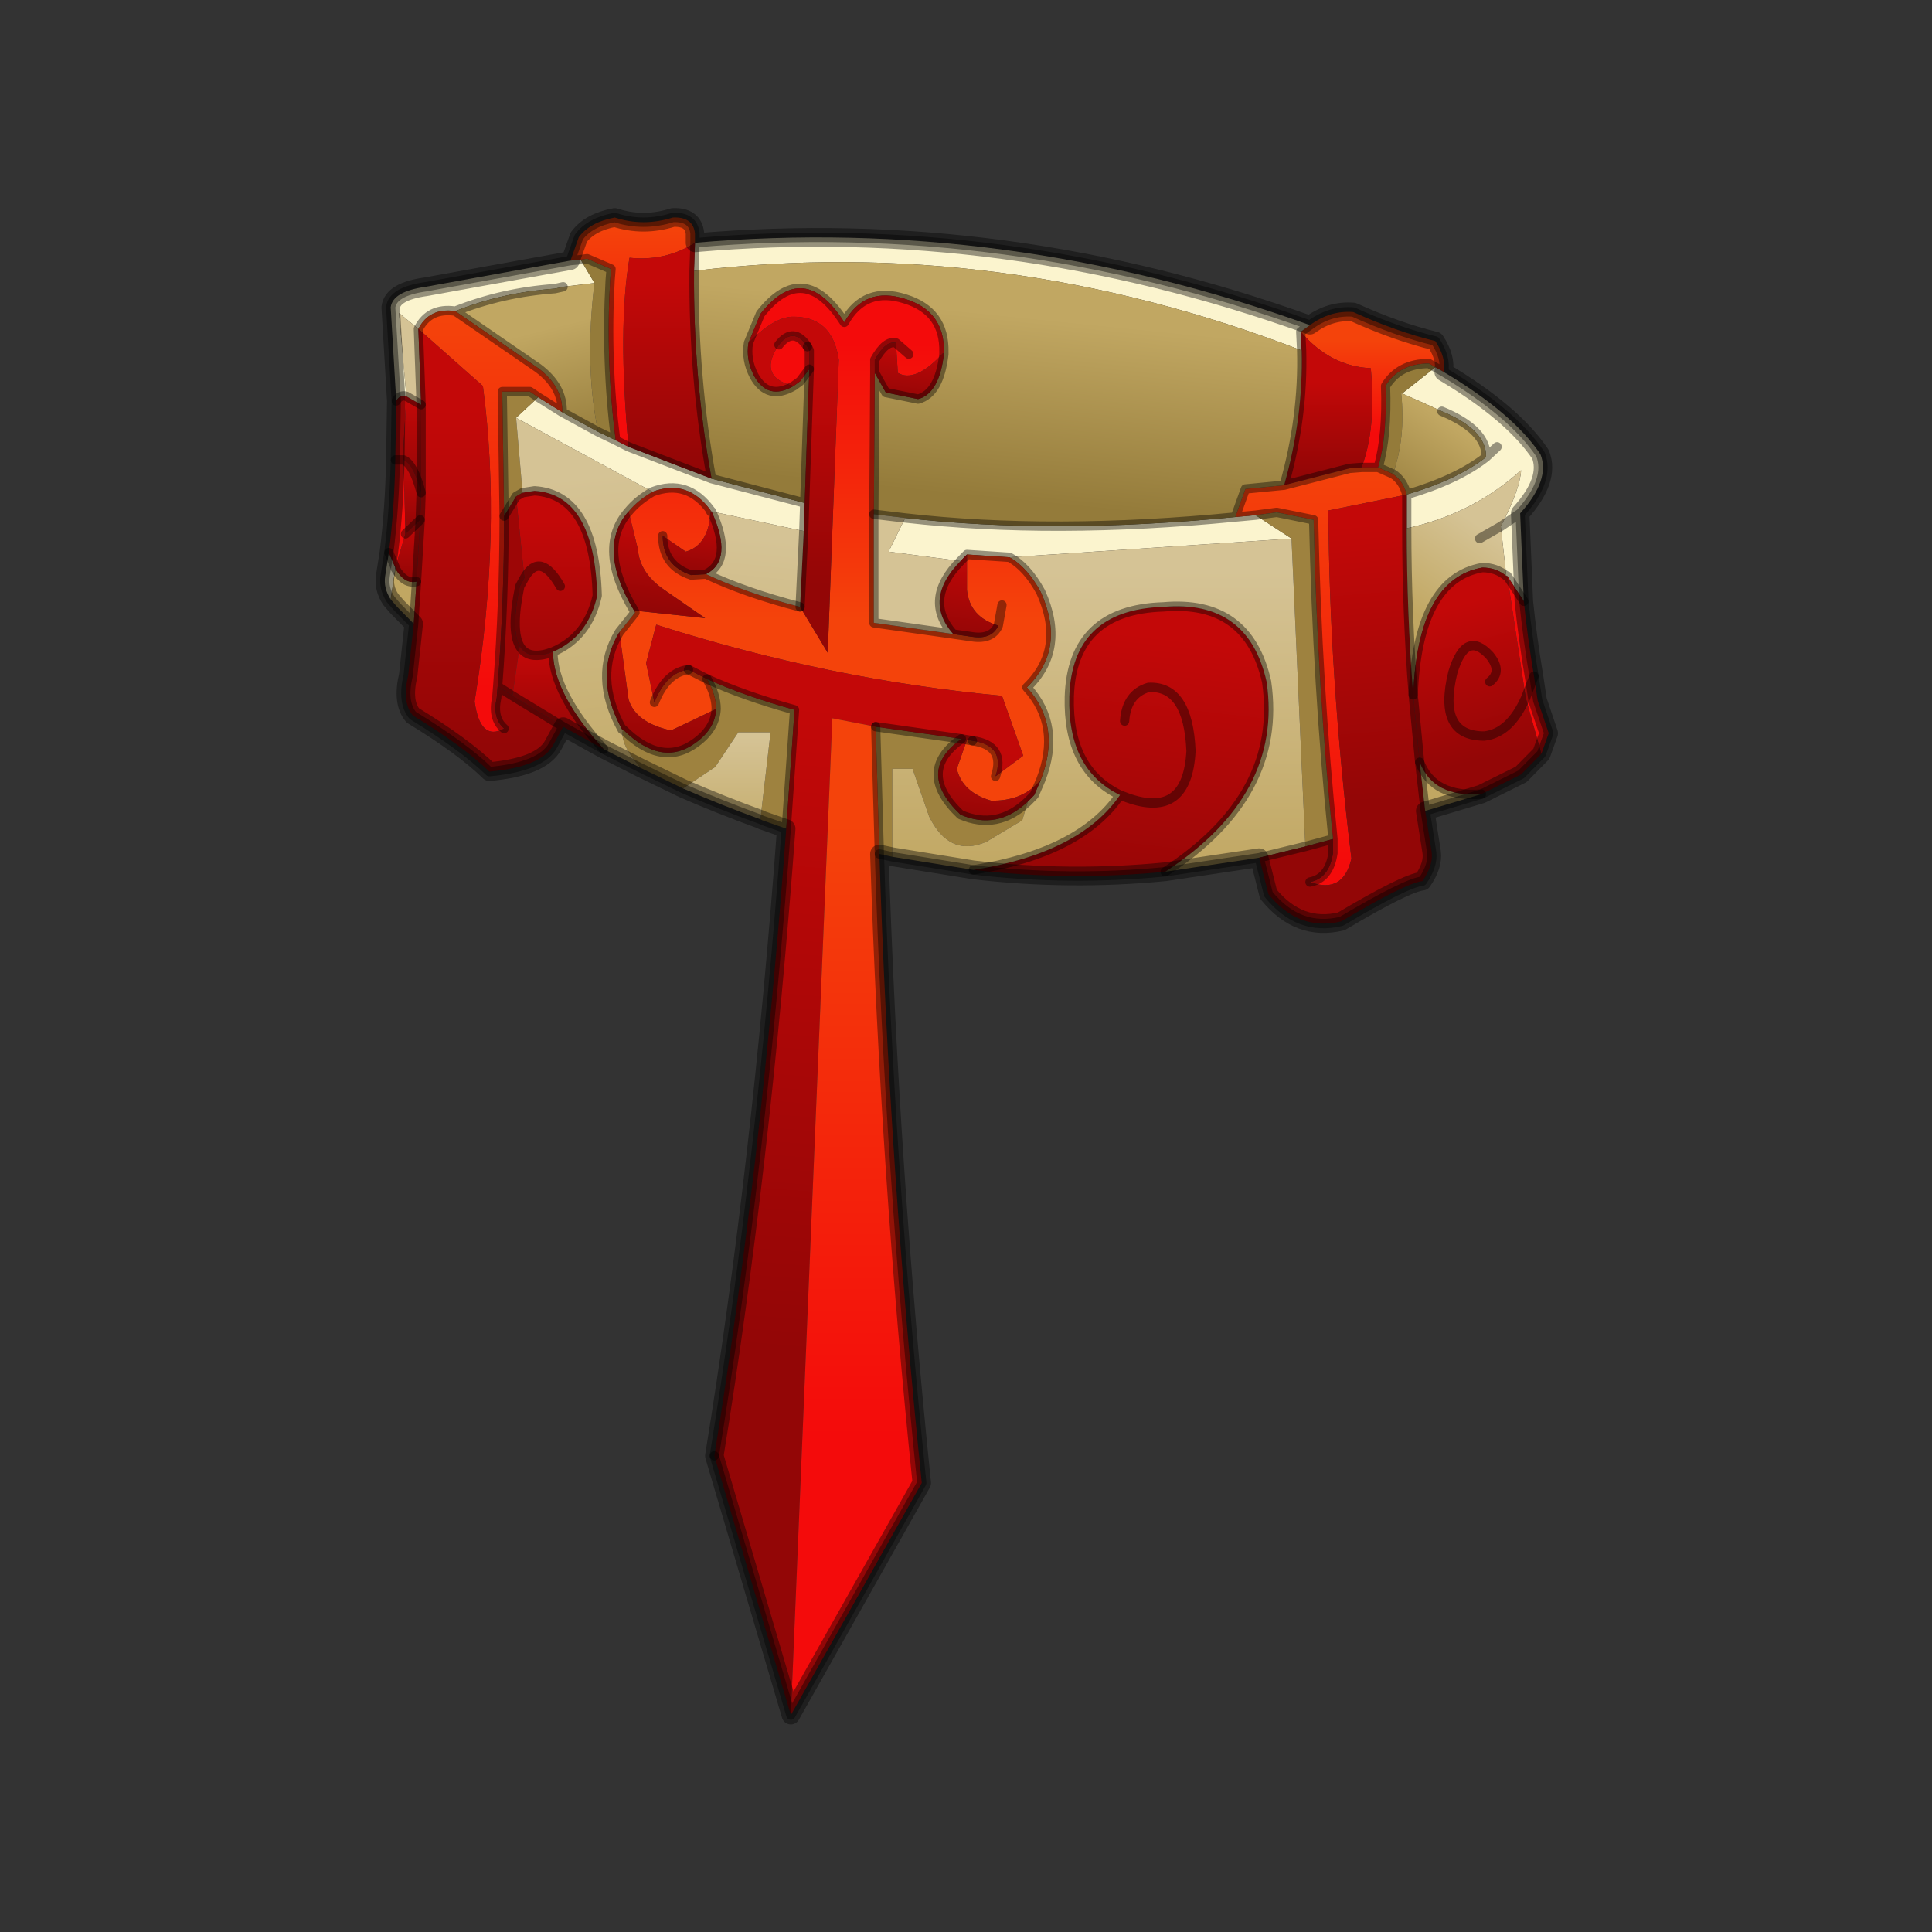 <?xml version="1.0" encoding="UTF-8" standalone="no"?>
<svg xmlns:xlink="http://www.w3.org/1999/xlink" height="440.0px" width="440.0px" xmlns="http://www.w3.org/2000/svg">
  <rect width="100%" height="100%" fill="#333333" stroke="none"/>
  <g transform="matrix(10.0, 0.0, 0.0, 10.0, 0.0, 0.0)">
    <use height="44.0" transform="matrix(0.909, 0.0, 0.0, 0.909, 2.0, 2.0)" width="44.0" xlink:href="#sprite0"/>
  </g>
  <defs>
    <g id="sprite0" transform="matrix(1.0, 0.0, 0.0, 1.0, 0.0, 0.0)">
      <use height="44.0" transform="matrix(1.0, 0.0, 0.0, 1.0, 0.0, 0.0)" width="44.0" xlink:href="#shape0"/>
      <use height="81.0" transform="matrix(0.462, 0.0, 0.0, 0.469, 7.219, 3.015)" width="64.1" xlink:href="#sprite1"/>
    </g>
    <g id="shape0" transform="matrix(1.0, 0.0, 0.0, 1.0, 0.0, 0.0)">
      <path d="M44.0 44.0 L0.0 44.0 0.0 0.0 44.0 0.0 44.0 44.0" fill="#43adca" fill-opacity="0.0" fill-rule="evenodd" stroke="none"/>
    </g>
    <g id="sprite1" transform="matrix(1.0, 0.0, 0.0, 1.0, 0.5, 0.5)">
      <use height="81.0" transform="matrix(1.0, 0.0, 0.0, 1.0, -0.5, -0.5)" width="64.1" xlink:href="#shape1"/>
    </g>
    <g id="shape1" transform="matrix(1.0, 0.0, 0.0, 1.0, 32.05, 40.5)">
      <path d="M25.85 -31.75 L25.4 -32.0 25.05 -32.2 Q23.45 -32.2 22.7 -31.0 22.8 -28.35 22.3 -26.65 L21.4 -26.65 Q22.2 -28.7 21.9 -31.95 19.7 -32.05 18.1 -33.9 L18.6 -34.25 Q19.7 -35.05 20.95 -34.95 23.3 -33.9 25.4 -33.4 26.0 -32.5 25.85 -31.75" fill="url(#gradient0)" fill-rule="evenodd" stroke="none"/>
      <path d="M25.4 -32.0 L25.85 -31.75 Q29.6 -29.55 31.1 -27.35 31.65 -26.0 30.0 -24.2 L30.2 -19.5 29.3 -20.85 29.25 -20.85 28.95 -23.5 Q30.0 -25.5 30.05 -26.5 27.4 -24.15 23.85 -23.4 L23.85 -25.2 Q26.6 -26.0 28.15 -27.2 28.2 -28.65 25.75 -29.65 24.65 -30.15 23.6 -30.6 L25.4 -32.0 M18.6 -34.25 L18.1 -33.9 18.15 -32.9 Q1.8 -39.1 -14.8 -37.15 L-14.75 -38.65 Q2.1 -40.1 18.6 -34.25 M28.75 -27.75 L28.15 -27.2 28.75 -27.75 M-31.25 -19.6 Q-31.65 -20.2 -31.55 -20.85 L-31.35 -22.1 -31.0 -21.3 -31.0 -21.25 -31.25 -19.6 M-30.95 -30.2 L-31.25 -35.2 Q-31.15 -36.05 -29.35 -36.3 L-21.5 -37.7 -20.95 -37.75 -20.2 -36.5 -21.9 -36.3 -22.35 -36.2 Q-25.2 -36.0 -27.75 -35.0 -29.15 -35.2 -29.75 -34.05 L-30.8 -34.9 -30.4 -30.45 Q-30.75 -30.55 -30.95 -30.2 M14.55 -24.0 L15.65 -24.1 17.6 -22.85 2.3 -21.85 0.0 -22.0 -0.35 -21.65 -4.25 -22.15 -3.35 -23.95 Q4.7 -23.05 14.55 -24.0 M30.0 -24.2 L28.95 -23.5 30.0 -24.2 M-18.35 -27.75 L-13.85 -26.05 -8.8 -24.75 -8.85 -23.25 -13.85 -24.3 -13.9 -24.3 -13.9 -24.35 Q-15.15 -26.05 -17.05 -25.35 L-24.45 -29.3 -23.25 -30.4 -21.95 -29.6 -20.0 -28.55 -19.05 -28.1 -18.35 -27.75" fill="#fbf4ce" fill-rule="evenodd" stroke="none"/>
      <path d="M22.3 -26.65 Q22.8 -28.35 22.7 -31.0 23.45 -32.2 25.05 -32.2 L25.4 -32.0 23.6 -30.6 23.55 -30.6 Q23.8 -28.25 23.1 -26.3 L22.3 -26.65 M-20.95 -37.75 L-20.6 -37.8 -19.3 -37.25 -19.35 -36.65 Q-19.6 -32.35 -19.05 -28.1 L-20.0 -28.55 Q-20.75 -32.1 -20.2 -36.5 L-20.95 -37.75" fill="#947b3a" fill-rule="evenodd" stroke="none"/>
      <path d="M18.1 -33.9 Q19.7 -32.05 21.9 -31.95 22.2 -28.7 21.4 -26.65 L20.75 -26.6 17.2 -25.7 Q18.25 -29.35 18.15 -32.9 L18.1 -33.9" fill="url(#gradient1)" fill-rule="evenodd" stroke="none"/>
      <path d="M21.4 -26.65 L22.3 -26.65 23.1 -26.3 Q23.65 -25.95 23.85 -25.2 L19.6 -24.35 Q19.65 -15.45 20.85 -5.75 20.4 -3.85 18.6 -4.5 19.65 -4.7 19.85 -6.05 L19.85 -6.5 19.85 -6.8 Q19.0 -14.95 18.8 -23.85 L16.8 -24.25 15.65 -24.1 14.55 -24.0 15.1 -25.5 17.2 -25.7 20.75 -26.6 21.4 -26.65" fill="url(#gradient2)" fill-rule="evenodd" stroke="none"/>
      <path d="M23.6 -30.6 Q24.65 -30.15 25.75 -29.65 28.2 -28.65 28.15 -27.2 26.6 -26.0 23.85 -25.2 23.65 -25.95 23.1 -26.3 23.8 -28.25 23.55 -30.6 L23.6 -30.6" fill="url(#gradient3)" fill-rule="evenodd" stroke="none"/>
      <path d="M18.15 -32.9 Q18.25 -29.35 17.2 -25.7 L15.1 -25.5 14.55 -24.0 Q4.7 -23.05 -3.35 -23.95 L-5.05 -24.15 -5.0 -31.7 -4.4 -30.65 -2.65 -30.3 Q-1.5 -30.6 -1.25 -32.7 L-1.25 -32.75 -1.25 -32.8 Q-1.2 -35.0 -3.35 -35.65 -5.55 -36.35 -6.65 -34.4 -8.85 -37.8 -11.2 -34.85 L-11.85 -33.3 Q-12.0 -32.4 -11.55 -31.55 -10.8 -30.2 -9.4 -31.0 L-9.05 -31.25 -8.55 -31.9 -8.8 -24.75 -13.85 -26.05 Q-14.85 -31.45 -14.8 -37.15 1.8 -39.1 18.15 -32.9" fill="url(#gradient4)" fill-rule="evenodd" stroke="none"/>
      <path d="M-4.05 -5.85 L-4.75 -6.0 -4.95 -12.8 -0.3 -12.15 Q-2.8 -10.4 -0.35 -8.1 1.65 -7.25 3.3 -8.8 L3.0 -7.8 1.05 -6.65 Q-0.95 -5.8 -2.05 -8.0 L-2.95 -10.55 -4.05 -10.55 -4.05 -5.85 M-9.8 -7.35 L-11.1 -7.8 -11.2 -7.85 -10.65 -12.5 -12.4 -12.5 -13.65 -10.65 -15.4 -9.5 -17.7 -10.6 Q-18.85 -11.9 -18.65 -12.65 -16.55 -10.6 -14.7 -11.95 -13.65 -12.7 -13.6 -13.75 -13.6 -14.5 -14.1 -15.35 -12.1 -14.45 -9.35 -13.7 L-9.8 -7.35 M15.65 -24.1 L16.8 -24.25 18.8 -23.85 Q19.0 -14.95 19.85 -6.8 L18.35 -6.4 17.6 -22.85 15.65 -24.1 M-25.1 -24.05 L-25.2 -30.7 -23.7 -30.7 -23.25 -30.4 -24.45 -29.3 -24.1 -25.3 -24.45 -25.1 -25.1 -24.05" fill="#9e823f" fill-rule="evenodd" stroke="none"/>
      <path d="M10.75 -5.05 Q5.55 -4.55 0.35 -5.15 6.15 -6.05 8.3 -9.15 5.45 -10.5 5.55 -14.4 5.7 -19.05 10.65 -19.2 15.25 -19.6 16.25 -15.2 17.15 -9.15 10.75 -5.05 M8.55 -13.1 Q8.65 -14.55 9.85 -14.9 12.0 -15.0 12.15 -11.5 11.95 -7.85 8.7 -9.0 L8.3 -9.15 8.7 -9.0 Q11.95 -7.85 12.15 -11.5 12.0 -15.0 9.85 -14.9 8.65 -14.55 8.55 -13.1" fill="url(#gradient5)" fill-rule="evenodd" stroke="none"/>
      <path d="M15.85 -5.8 L10.75 -5.05 Q17.15 -9.15 16.25 -15.2 15.25 -19.6 10.65 -19.2 5.7 -19.05 5.55 -14.4 5.45 -10.5 8.3 -9.15 6.15 -6.05 0.35 -5.15 L-4.05 -5.85 -4.05 -10.55 -2.95 -10.55 -2.05 -8.0 Q-0.95 -5.8 1.05 -6.65 L3.0 -7.8 3.3 -8.8 3.65 -9.15 4.0 -9.95 Q5.15 -12.85 3.25 -14.9 5.4 -16.95 4.0 -20.0 3.25 -21.35 2.3 -21.85 L17.6 -22.85 18.35 -6.4 15.85 -5.8" fill="url(#gradient6)" fill-rule="evenodd" stroke="none"/>
      <path d="M-0.75 -17.75 L0.3 -17.6 Q1.35 -17.45 1.7 -18.2 0.15 -18.65 0.0 -20.1 L0.0 -22.0 2.3 -21.85 Q3.25 -21.35 4.0 -20.0 5.4 -16.95 3.25 -14.9 5.15 -12.85 4.0 -9.95 3.0 -8.8 1.3 -8.85 -0.25 -9.3 -0.55 -10.55 L0.0 -12.1 0.3 -12.05 Q2.1 -11.8 1.55 -10.15 L3.05 -11.25 1.9 -14.45 Q-7.45 -15.3 -16.85 -18.25 L-17.4 -16.2 -16.95 -14.1 Q-16.3 -15.7 -15.1 -15.85 L-14.1 -15.35 Q-13.6 -14.5 -13.6 -13.75 -14.85 -13.15 -16.05 -12.6 -17.95 -13.0 -18.35 -14.25 L-18.85 -17.85 -18.0 -18.9 -18.0 -19.0 -14.2 -18.6 -16.4 -20.1 Q-17.75 -21.0 -17.85 -22.3 L-18.35 -24.3 Q-17.85 -24.9 -17.05 -25.35 -15.15 -26.05 -13.9 -24.35 L-13.9 -24.3 Q-14.0 -22.5 -15.25 -22.15 L-16.5 -23.0 Q-16.5 -21.4 -14.95 -20.9 L-14.15 -20.95 Q-12.0 -19.95 -9.05 -19.2 L-7.55 -16.75 -6.95 -32.4 Q-7.3 -34.75 -9.5 -34.7 -10.5 -34.65 -11.85 -33.3 L-11.2 -34.85 Q-8.85 -37.8 -6.65 -34.4 -5.55 -36.35 -3.35 -35.65 -1.2 -35.0 -1.25 -32.8 L-1.25 -32.75 -1.3 -32.75 Q-2.8 -31.15 -3.75 -31.7 L-3.85 -33.3 Q-4.4 -33.45 -5.0 -32.4 L-5.0 -31.7 -5.05 -24.15 -5.05 -18.35 -0.75 -17.75 M1.9 -19.3 L1.7 -18.2 1.9 -19.3 M-3.15 -32.7 L-3.85 -33.3 -3.15 -32.7" fill="url(#gradient7)" fill-rule="evenodd" stroke="none"/>
      <path d="M1.7 -18.2 Q1.35 -17.45 0.3 -17.6 L-0.75 -17.75 Q-2.4 -19.6 -0.35 -21.65 L0.0 -22.0 0.0 -20.1 Q0.15 -18.65 1.7 -18.2" fill="url(#gradient8)" fill-rule="evenodd" stroke="none"/>
      <path d="M-9.55 40.0 L-13.7 26.15 Q-11.15 10.7 -9.8 -7.35 L-9.35 -13.7 Q-12.1 -14.45 -14.1 -15.35 L-15.1 -15.85 Q-16.3 -15.7 -16.95 -14.1 L-17.4 -16.2 -16.85 -18.25 Q-7.45 -15.3 1.9 -14.45 L3.05 -11.25 1.55 -10.15 Q2.1 -11.8 0.3 -12.05 L0.0 -12.1 -0.3 -12.15 -4.95 -12.8 -7.3 -13.25 -9.55 40.0" fill="url(#gradient9)" fill-rule="evenodd" stroke="none"/>
      <path d="M0.0 -12.1 L-0.55 -10.55 Q-0.25 -9.3 1.3 -8.85 3.0 -8.8 4.0 -9.95 L3.65 -9.15 3.3 -8.8 Q1.65 -7.25 -0.35 -8.1 -2.8 -10.4 -0.3 -12.15 L0.0 -12.1" fill="url(#gradient10)" fill-rule="evenodd" stroke="none"/>
      <path d="M24.85 -8.3 L25.2 -6.1 Q25.3 -5.4 24.7 -4.55 23.8 -4.45 20.3 -2.4 18.0 -1.85 16.35 -3.85 L15.85 -5.8 18.35 -6.4 19.85 -6.8 19.85 -6.5 19.85 -6.05 Q19.65 -4.7 18.6 -4.5 20.4 -3.85 20.85 -5.75 19.65 -15.45 19.6 -24.35 L23.85 -25.2 23.85 -23.4 Q23.85 -18.95 24.2 -14.5 L24.55 -10.9 24.85 -8.3" fill="url(#gradient11)" fill-rule="evenodd" stroke="none"/>
      <path d="M30.2 -19.5 Q30.4 -17.55 30.75 -15.5 L30.95 -14.2 31.55 -12.45 31.15 -11.35 30.3 -14.35 29.3 -20.85 30.2 -19.5 M-31.35 -22.1 Q-31.05 -24.45 -31.0 -27.05 L-30.95 -30.2 Q-30.75 -30.55 -30.4 -30.45 L-30.6 -27.05 -30.55 -27.05 -30.45 -23.1 -31.0 -21.3 -31.35 -22.1 M30.75 -15.5 L30.3 -14.35 30.75 -15.5 M-9.4 -31.0 Q-11.3 -31.45 -10.3 -33.05 L-10.2 -33.2 Q-9.4 -34.2 -8.65 -33.1 L-8.55 -32.9 -8.55 -31.9 -9.05 -31.25 -9.4 -31.0 M-1.25 -32.75 L-1.25 -32.7 -1.3 -32.75 -1.25 -32.75 M-30.6 -27.05 L-31.0 -27.05 -30.6 -27.05 M-18.0 -19.0 L-18.0 -18.9 -18.05 -19.0 -18.0 -19.0" fill="#f40b0b" fill-rule="evenodd" stroke="none"/>
      <path d="M23.85 -23.4 Q27.4 -24.15 30.05 -26.5 30.0 -25.5 28.95 -23.5 L29.25 -20.85 Q28.7 -21.3 27.95 -21.3 24.45 -20.7 24.2 -14.5 23.85 -18.95 23.85 -23.4 M27.8 -22.85 L28.95 -23.5 27.8 -22.85" fill="url(#gradient12)" fill-rule="evenodd" stroke="none"/>
      <path d="M31.15 -11.35 L30.05 -10.25 27.9 -9.2 Q25.3 -9.0 24.55 -10.9 L24.2 -14.5 Q24.45 -20.7 27.95 -21.3 28.7 -21.3 29.25 -20.85 L29.3 -20.85 30.3 -14.35 31.15 -11.35 M28.35 -15.2 Q29.05 -15.75 28.35 -16.6 27.05 -18.0 26.35 -15.7 25.5 -12.3 28.05 -12.3 29.45 -12.45 30.3 -14.35 29.45 -12.45 28.05 -12.3 25.5 -12.3 26.35 -15.7 27.05 -18.0 28.35 -16.6 29.05 -15.75 28.35 -15.2" fill="url(#gradient13)" fill-rule="evenodd" stroke="none"/>
      <path d="M27.9 -9.2 L24.85 -8.3 24.55 -10.9 Q25.3 -9.0 27.9 -9.2 M-30.0 -18.3 L-30.9 -19.2 -31.25 -19.6 -31.0 -21.25 Q-30.5 -20.4 -29.85 -20.55 L-30.0 -18.3" fill="#c1a762" fill-rule="evenodd" stroke="none"/>
      <path d="M-21.5 -37.7 L-21.05 -38.95 Q-20.45 -39.75 -19.1 -40.0 -17.55 -39.5 -15.95 -40.0 -14.85 -40.05 -14.75 -39.15 L-14.75 -38.65 Q-16.35 -37.65 -18.3 -37.85 -18.95 -34.1 -18.35 -27.75 L-19.05 -28.1 Q-19.6 -32.35 -19.35 -36.65 L-19.3 -37.25 -20.6 -37.8 -20.95 -37.75 -21.5 -37.7" fill="url(#gradient14)" fill-rule="evenodd" stroke="none"/>
      <path d="M-14.75 -38.65 L-14.8 -37.15 Q-14.85 -31.45 -13.85 -26.05 L-18.35 -27.75 Q-18.95 -34.1 -18.3 -37.85 -16.35 -37.65 -14.75 -38.65" fill="url(#gradient15)" fill-rule="evenodd" stroke="none"/>
      <path d="M-9.4 -31.0 Q-10.8 -30.2 -11.55 -31.55 -12.0 -32.4 -11.85 -33.3 -10.5 -34.65 -9.5 -34.7 -7.3 -34.75 -6.95 -32.4 L-7.55 -16.75 -9.05 -19.2 -8.85 -23.25 -8.8 -24.75 -8.55 -31.9 -8.55 -32.9 -8.65 -33.1 Q-9.4 -34.2 -10.2 -33.2 L-10.3 -33.05 Q-11.3 -31.45 -9.4 -31.0" fill="url(#gradient16)" fill-rule="evenodd" stroke="none"/>
      <path d="M-5.0 -31.7 L-5.0 -32.4 Q-4.4 -33.45 -3.85 -33.3 L-3.75 -31.7 Q-2.8 -31.15 -1.3 -32.75 L-1.25 -32.7 Q-1.5 -30.6 -2.65 -30.3 L-4.4 -30.65 -5.0 -31.7" fill="url(#gradient17)" fill-rule="evenodd" stroke="none"/>
      <path d="M-30.4 -30.45 L-29.6 -30.0 -29.6 -25.3 Q-30.0 -26.8 -30.55 -27.05 L-30.6 -27.05 -30.4 -30.45" fill="url(#gradient18)" fill-rule="evenodd" stroke="none"/>
      <path d="M-0.35 -21.65 Q-2.4 -19.6 -0.75 -17.75 L-5.05 -18.35 -5.05 -24.15 -3.35 -23.95 -4.25 -22.15 -0.35 -21.65 M-30.4 -30.45 L-30.8 -34.9 -29.75 -34.05 -29.6 -30.0 -30.4 -30.45" fill="#d5c395" fill-rule="evenodd" stroke="none"/>
      <path d="M-20.2 -36.5 Q-20.75 -32.1 -20.0 -28.55 L-21.95 -29.6 Q-21.9 -30.95 -23.25 -31.95 L-27.75 -35.0 Q-25.2 -36.0 -22.35 -36.2 L-21.9 -36.3 -20.2 -36.5" fill="url(#gradient19)" fill-rule="evenodd" stroke="none"/>
      <path d="M-29.75 -34.05 Q-29.15 -35.2 -27.75 -35.0 L-23.25 -31.95 Q-21.9 -30.95 -21.95 -29.6 L-23.25 -30.4 -23.7 -30.7 -25.2 -30.7 -25.1 -24.05 Q-25.1 -19.45 -25.45 -14.95 L-25.5 -14.35 Q-25.75 -13.25 -25.1 -12.7 -26.4 -12.0 -26.7 -14.15 -25.2 -23.2 -26.25 -31.0 L-29.75 -34.05" fill="url(#gradient20)" fill-rule="evenodd" stroke="none"/>
      <path d="M-21.9 -12.8 L-22.45 -11.8 Q-23.1 -10.65 -25.9 -10.4 -27.3 -11.75 -30.05 -13.4 -30.65 -14.1 -30.3 -15.55 L-30.0 -18.3 -29.85 -20.55 -29.65 -23.85 -29.6 -25.3 -29.6 -30.0 -29.75 -34.05 -26.25 -31.0 Q-25.2 -23.2 -26.7 -14.15 -26.4 -12.0 -25.1 -12.7 -25.75 -13.25 -25.5 -14.35 L-25.45 -14.95 -24.65 -14.45 -21.9 -12.8" fill="url(#gradient21)" fill-rule="evenodd" stroke="none"/>
      <path d="M-24.1 -25.3 L-23.45 -25.4 Q-20.2 -25.2 -20.05 -19.8 -20.55 -17.6 -22.45 -16.8 L-22.75 -16.7 Q-23.85 -16.4 -24.25 -17.1 -24.75 -17.95 -24.25 -20.3 L-24.0 -20.75 -24.45 -25.1 -24.1 -25.3 M-22.05 -20.3 Q-23.15 -22.2 -24.0 -20.75 -23.15 -22.2 -22.05 -20.3" fill="url(#gradient22)" fill-rule="evenodd" stroke="none"/>
      <path d="M-17.7 -10.6 L-19.7 -11.6 Q-22.45 -14.6 -22.45 -16.8 -20.55 -17.6 -20.05 -19.8 -20.2 -25.2 -23.45 -25.4 L-24.1 -25.3 -24.45 -29.3 -17.05 -25.35 Q-17.85 -24.9 -18.35 -24.3 -20.1 -22.35 -18.05 -19.0 L-18.0 -18.9 -18.85 -17.85 Q-20.3 -15.5 -18.7 -12.65 L-18.65 -12.65 Q-18.85 -11.9 -17.7 -10.6" fill="url(#gradient23)" fill-rule="evenodd" stroke="none"/>
      <path d="M-30.55 -27.05 Q-30.0 -26.8 -29.6 -25.3 L-29.65 -23.85 -30.45 -23.1 -30.55 -27.05" fill="url(#gradient24)" fill-rule="evenodd" stroke="none"/>
      <path d="M-25.45 -14.95 Q-25.1 -19.45 -25.1 -24.05 L-24.45 -25.1 -24.0 -20.75 -24.25 -20.3 Q-24.75 -17.95 -24.25 -17.1 L-24.65 -14.45 -25.45 -14.95" fill="#9d0606" fill-rule="evenodd" stroke="none"/>
      <path d="M-29.65 -23.85 L-29.85 -20.55 Q-30.5 -20.4 -31.0 -21.25 L-31.0 -21.3 -30.45 -23.1 -29.65 -23.85" fill="url(#gradient25)" fill-rule="evenodd" stroke="none"/>
      <path d="M-19.7 -11.6 L-21.9 -12.8 -24.65 -14.45 -24.25 -17.1 Q-23.85 -16.4 -22.75 -16.7 L-22.45 -16.8 Q-22.45 -14.6 -19.7 -11.6" fill="url(#gradient26)" fill-rule="evenodd" stroke="none"/>
      <path d="M-8.85 -23.25 L-9.05 -19.2 Q-12.0 -19.95 -14.15 -20.95 -12.65 -21.7 -13.85 -24.3 L-8.85 -23.25" fill="url(#gradient27)" fill-rule="evenodd" stroke="none"/>
      <path d="M-4.75 -6.0 Q-4.2 10.9 -2.45 27.6 L-9.55 40.0 -7.3 -13.25 -4.95 -12.8 -4.75 -6.0" fill="url(#gradient28)" fill-rule="evenodd" stroke="none"/>
      <path d="M-13.9 -24.3 L-13.85 -24.3 -13.9 -24.3" fill="#c30808" fill-rule="evenodd" stroke="none"/>
      <path d="M-13.85 -24.3 Q-12.65 -21.7 -14.15 -20.95 L-14.95 -20.9 Q-16.5 -21.4 -16.5 -23.0 L-15.25 -22.15 Q-14.0 -22.5 -13.9 -24.3 L-13.85 -24.3" fill="url(#gradient29)" fill-rule="evenodd" stroke="none"/>
      <path d="M-18.35 -24.3 L-17.85 -22.3 Q-17.75 -21.0 -16.4 -20.1 L-14.2 -18.6 -18.0 -19.0 -18.05 -19.0 Q-20.1 -22.35 -18.35 -24.3" fill="url(#gradient30)" fill-rule="evenodd" stroke="none"/>
      <path d="M-18.85 -17.85 L-18.35 -14.25 Q-17.95 -13.0 -16.05 -12.6 -14.85 -13.15 -13.6 -13.75 -13.65 -12.7 -14.7 -11.95 -16.55 -10.6 -18.65 -12.65 L-18.7 -12.65 Q-20.3 -15.5 -18.85 -17.85" fill="url(#gradient31)" fill-rule="evenodd" stroke="none"/>
      <path d="M-11.2 -7.85 Q-13.3 -8.6 -15.4 -9.5 L-13.65 -10.65 -12.4 -12.5 -10.65 -12.5 -11.2 -7.85" fill="url(#gradient32)" fill-rule="evenodd" stroke="none"/>
      <path d="M25.4 -32.0 L25.85 -31.75 Q26.0 -32.5 25.4 -33.4 23.3 -33.9 20.95 -34.95 19.7 -35.05 18.6 -34.25 L18.1 -33.9 18.15 -32.9 Q18.25 -29.35 17.2 -25.7 L15.1 -25.5 14.55 -24.0 15.65 -24.1 16.8 -24.25 18.8 -23.85 Q19.0 -14.95 19.85 -6.8 L19.85 -6.5 19.85 -6.05 Q19.65 -4.7 18.6 -4.5 M21.4 -26.65 L22.3 -26.65 Q22.8 -28.35 22.7 -31.0 23.45 -32.2 25.05 -32.2 L25.4 -32.0 M25.75 -29.65 Q28.2 -28.65 28.15 -27.2 L28.75 -27.75 M23.1 -26.3 L22.3 -26.65 M17.2 -25.7 L20.75 -26.6 21.4 -26.65 M23.1 -26.3 Q23.65 -25.95 23.85 -25.2 26.6 -26.0 28.15 -27.2 M25.85 -31.75 Q29.6 -29.55 31.1 -27.35 31.65 -26.0 30.0 -24.2 L30.2 -19.5 Q30.4 -17.55 30.75 -15.5 L30.95 -14.2 31.55 -12.45 31.15 -11.35 30.05 -10.25 27.9 -9.2 24.85 -8.3 25.2 -6.1 Q25.3 -5.4 24.7 -4.55 23.8 -4.45 20.3 -2.4 18.0 -1.85 16.35 -3.85 L15.85 -5.8 10.75 -5.05 Q5.55 -4.55 0.35 -5.15 L-4.05 -5.85 -4.75 -6.0 M-13.7 26.15 Q-11.15 10.7 -9.8 -7.35 L-11.1 -7.8 M-11.2 -7.85 Q-13.3 -8.6 -15.4 -9.5 L-17.7 -10.6 -19.7 -11.6 -21.9 -12.8 -22.45 -11.8 Q-23.1 -10.65 -25.9 -10.4 -27.3 -11.75 -30.05 -13.4 -30.65 -14.1 -30.3 -15.55 L-30.0 -18.3 -30.9 -19.2 -31.25 -19.6 Q-31.65 -20.2 -31.55 -20.85 L-31.35 -22.1 Q-31.05 -24.45 -31.0 -27.05 L-30.95 -30.2 -31.25 -35.2 Q-31.15 -36.05 -29.35 -36.3 L-21.5 -37.7 -21.05 -38.95 Q-20.45 -39.75 -19.1 -40.0 -17.55 -39.5 -15.95 -40.0 -14.85 -40.05 -14.75 -39.15 L-14.75 -38.65 Q2.1 -40.1 18.6 -34.25 M23.85 -25.2 L23.85 -23.4 Q23.85 -18.95 24.2 -14.5 L24.55 -10.9 24.85 -8.3 M28.95 -23.5 L30.0 -24.2 M18.35 -6.4 L19.85 -6.8 M0.3 -12.05 L0.0 -12.1 M18.35 -6.4 L15.85 -5.8 M28.95 -23.5 L27.8 -22.85 M-14.8 -37.15 L-14.75 -38.65 M-18.35 -27.75 L-13.85 -26.05 Q-14.85 -31.45 -14.8 -37.15 M-19.05 -28.1 L-18.35 -27.75 M-8.65 -33.1 L-8.55 -32.9 -8.55 -31.9 -8.8 -24.75 -8.85 -23.25 -9.05 -19.2 M-19.05 -28.1 Q-19.6 -32.35 -19.35 -36.65 L-19.3 -37.25 -20.6 -37.8 -20.95 -37.75 -21.5 -37.7 M-20.0 -28.55 L-19.05 -28.1 M-8.8 -24.75 L-13.85 -26.05 M-29.75 -34.05 Q-29.15 -35.2 -27.75 -35.0 -25.2 -36.0 -22.35 -36.2 L-21.9 -36.3 M-29.6 -30.0 L-29.75 -34.05 M-25.1 -12.7 Q-25.75 -13.25 -25.5 -14.35 L-25.45 -14.95 Q-25.1 -19.45 -25.1 -24.05 L-25.2 -30.7 -23.7 -30.7 -23.25 -30.4 -21.95 -29.6 Q-21.9 -30.95 -23.25 -31.95 L-27.75 -35.0 M-29.6 -25.3 L-29.6 -30.0 M-29.65 -23.85 L-29.85 -20.55 -30.0 -18.3 M-24.65 -14.45 L-21.9 -12.8 M-24.65 -14.45 L-25.45 -14.95 M-29.65 -23.85 L-29.6 -25.3 M-3.35 -23.95 L-5.05 -24.15 M-4.95 -12.8 L-0.3 -12.15 0.0 -12.1 M-14.1 -15.35 L-15.1 -15.85 M-14.1 -15.35 Q-12.1 -14.45 -9.35 -13.7 L-9.8 -7.35 M-21.95 -29.6 L-20.0 -28.55 M-3.35 -23.95 Q4.7 -23.05 14.55 -24.0" fill="none" stroke="#000000" stroke-linecap="round" stroke-linejoin="round" stroke-opacity="0.4" stroke-width="0.5"/>
      <path d="M-4.75 -6.0 Q-4.2 10.9 -2.45 27.6 L-9.55 40.0 -13.7 26.15 M10.75 -5.05 Q17.15 -9.15 16.25 -15.2 15.25 -19.6 10.65 -19.2 5.7 -19.05 5.55 -14.4 5.45 -10.5 8.3 -9.15 L8.7 -9.0 Q11.95 -7.85 12.15 -11.5 12.0 -15.0 9.85 -14.9 8.65 -14.55 8.55 -13.1 M-0.75 -17.75 L0.3 -17.6 Q1.35 -17.45 1.7 -18.2 L1.9 -19.3 M0.0 -22.0 L-0.35 -21.65 Q-2.4 -19.6 -0.75 -17.75 L-5.05 -18.35 -5.05 -24.15 -5.0 -31.7 -5.0 -32.4 Q-4.4 -33.45 -3.85 -33.3 L-3.15 -32.7 M2.3 -21.85 L0.0 -22.0 M4.0 -9.95 Q5.15 -12.85 3.25 -14.9 5.4 -16.95 4.0 -20.0 3.25 -21.35 2.3 -21.85 M4.0 -9.95 L3.65 -9.15 3.3 -8.8 Q1.65 -7.25 -0.35 -8.1 -2.8 -10.4 -0.3 -12.15 M1.55 -10.15 Q2.1 -11.8 0.3 -12.05 M8.3 -9.15 Q6.15 -6.05 0.35 -5.15 M29.25 -20.85 L29.3 -20.85 30.2 -19.5 M24.2 -14.5 Q24.45 -20.7 27.95 -21.3 28.7 -21.3 29.25 -20.85 M30.3 -14.35 Q29.45 -12.45 28.05 -12.3 25.5 -12.3 26.35 -15.7 27.05 -18.0 28.35 -16.6 29.05 -15.75 28.35 -15.2 M30.3 -14.35 L30.75 -15.5 M24.55 -10.9 Q25.3 -9.0 27.9 -9.2 M-11.85 -33.3 Q-12.0 -32.4 -11.55 -31.55 -10.8 -30.2 -9.4 -31.0 L-9.05 -31.25 -8.55 -31.9 M-10.2 -33.2 Q-9.4 -34.2 -8.65 -33.1 M-11.85 -33.3 L-11.2 -34.85 Q-8.85 -37.8 -6.65 -34.4 -5.55 -36.35 -3.35 -35.65 -1.2 -35.0 -1.25 -32.8 L-1.25 -32.75 -1.25 -32.7 Q-1.5 -30.6 -2.65 -30.3 L-4.4 -30.65 -5.0 -31.7 M-30.95 -30.2 Q-30.75 -30.55 -30.4 -30.45 L-29.6 -30.0 M-31.0 -27.05 L-30.6 -27.05 -30.55 -27.05 Q-30.0 -26.8 -29.6 -25.3 M-24.1 -25.3 L-23.45 -25.4 Q-20.2 -25.2 -20.05 -19.8 -20.55 -17.6 -22.45 -16.8 -22.45 -14.6 -19.7 -11.6 M-24.45 -25.1 L-24.1 -25.3 M-24.0 -20.75 Q-23.15 -22.2 -22.05 -20.3 M-24.25 -17.1 Q-24.75 -17.95 -24.25 -20.3 L-24.0 -20.75 M-24.45 -25.1 L-25.1 -24.05 M-22.45 -16.8 L-22.75 -16.7 Q-23.85 -16.4 -24.25 -17.1 M-31.35 -22.1 L-31.0 -21.3 -31.0 -21.25 Q-30.5 -20.4 -29.85 -20.55 M-30.45 -23.1 L-29.65 -23.85 M-13.85 -24.3 Q-12.65 -21.7 -14.15 -20.95 -12.0 -19.95 -9.05 -19.2 M-13.85 -24.3 L-13.9 -24.3 -13.9 -24.35 Q-15.15 -26.05 -17.05 -25.35 -17.85 -24.9 -18.35 -24.3 M-14.15 -20.95 L-14.95 -20.9 Q-16.5 -21.4 -16.5 -23.0 M-18.0 -18.9 L-18.85 -17.85 M-13.6 -13.75 Q-13.6 -14.5 -14.1 -15.35 M-15.1 -15.85 Q-16.3 -15.7 -16.95 -14.1 M-18.05 -19.0 Q-20.1 -22.35 -18.35 -24.3 M-18.05 -19.0 L-18.0 -18.9 M-18.65 -12.65 L-18.7 -12.65 Q-20.3 -15.5 -18.85 -17.85 M-13.6 -13.75 Q-13.65 -12.7 -14.7 -11.95 -16.55 -10.6 -18.65 -12.65 M-4.95 -12.8 L-4.75 -6.0" fill="none" stroke="#000000" stroke-linecap="round" stroke-linejoin="round" stroke-opacity="0.4" stroke-width="0.5"/>
      <path d="M25.85 -31.75 Q29.6 -29.55 31.1 -27.35 31.65 -26.0 30.0 -24.2 L30.2 -19.5 Q30.4 -17.55 30.75 -15.5 L30.95 -14.2 31.55 -12.45 31.15 -11.35 30.05 -10.25 27.9 -9.2 24.85 -8.3 25.2 -6.1 Q25.3 -5.4 24.7 -4.55 23.8 -4.45 20.3 -2.4 18.0 -1.85 16.35 -3.85 L15.85 -5.8 10.75 -5.05 Q5.55 -4.55 0.35 -5.15 L-4.05 -5.85 -4.75 -6.0 Q-4.2 10.9 -2.45 27.6 L-9.55 40.0 -13.7 26.15 Q-11.15 10.7 -9.8 -7.35 L-11.1 -7.8 -11.2 -7.85 Q-13.3 -8.6 -15.4 -9.5 L-17.7 -10.6 -19.7 -11.6 -21.9 -12.8 -22.45 -11.8 Q-23.1 -10.65 -25.9 -10.4 -27.3 -11.75 -30.05 -13.4 -30.65 -14.1 -30.3 -15.55 L-30.0 -18.3 -30.9 -19.2 -31.25 -19.6 Q-31.65 -20.2 -31.55 -20.85 L-31.35 -22.1 Q-31.05 -24.45 -31.0 -27.05 L-30.95 -30.2 -31.25 -35.2 Q-31.15 -36.05 -29.35 -36.3 L-21.5 -37.7 -21.05 -38.95 Q-20.45 -39.75 -19.1 -40.0 -17.55 -39.5 -15.95 -40.0 -14.85 -40.05 -14.75 -39.15 L-14.75 -38.65 Q2.1 -40.1 18.6 -34.25 19.7 -35.05 20.95 -34.95 23.3 -33.9 25.4 -33.4 26.0 -32.5 25.85 -31.75 Z" fill="none" stroke="#000000" stroke-linecap="round" stroke-linejoin="round" stroke-opacity="0.4" stroke-width="1.0"/>
    </g>
    <linearGradient gradientTransform="matrix(0.0, -0.003, 0.005, 0.0, 22.0, -30.95)" gradientUnits="userSpaceOnUse" id="gradient0" spreadMethod="pad" x1="-819.2" x2="819.2">
      <stop offset="0.0" stop-color="#f40b0b"/>
      <stop offset="1.0" stop-color="#f4430b"/>
    </linearGradient>
    <linearGradient gradientTransform="matrix(0.0, 0.003, -0.003, 0.0, 19.6, -28.75)" gradientUnits="userSpaceOnUse" id="gradient1" spreadMethod="pad" x1="-819.2" x2="819.2">
      <stop offset="0.0" stop-color="#c30808"/>
      <stop offset="1.0" stop-color="#930606"/>
    </linearGradient>
    <linearGradient gradientTransform="matrix(0.0, -0.013, 0.006, 0.0, 19.2, -16.2)" gradientUnits="userSpaceOnUse" id="gradient2" spreadMethod="pad" x1="-819.2" x2="819.2">
      <stop offset="0.0" stop-color="#f40b0b"/>
      <stop offset="1.0" stop-color="#f4430b"/>
    </linearGradient>
    <linearGradient gradientTransform="matrix(-0.002, 0.003, -0.003, -0.002, 24.45, -26.55)" gradientUnits="userSpaceOnUse" id="gradient3" spreadMethod="pad" x1="-819.2" x2="819.2">
      <stop offset="0.0" stop-color="#c1a762"/>
      <stop offset="1.0" stop-color="#947b3a"/>
    </linearGradient>
    <linearGradient gradientTransform="matrix(-6.0E-4, 0.006, -0.02, -0.002, 1.3, -29.95)" gradientUnits="userSpaceOnUse" id="gradient4" spreadMethod="pad" x1="-819.2" x2="819.2">
      <stop offset="0.0" stop-color="#c1a762"/>
      <stop offset="1.0" stop-color="#947b3a"/>
    </linearGradient>
    <linearGradient gradientTransform="matrix(-0.001, 0.009, -0.009, -0.001, 8.55, -10.35)" gradientUnits="userSpaceOnUse" id="gradient5" spreadMethod="pad" x1="-819.2" x2="819.2">
      <stop offset="0.0" stop-color="#c30808"/>
      <stop offset="1.0" stop-color="#930606"/>
    </linearGradient>
    <linearGradient gradientTransform="matrix(0.0, 0.01, -0.014, 0.0, 7.15, -12.9)" gradientUnits="userSpaceOnUse" id="gradient6" spreadMethod="pad" x1="-819.2" x2="819.2">
      <stop offset="0.0" stop-color="#d5c395"/>
      <stop offset="1.0" stop-color="#c1a762"/>
    </linearGradient>
    <linearGradient gradientTransform="matrix(0.0, 0.009, -0.014, 0.0, -7.15, -25.9)" gradientUnits="userSpaceOnUse" id="gradient7" spreadMethod="pad" x1="-819.2" x2="819.2">
      <stop offset="0.0" stop-color="#f40b0b"/>
      <stop offset="1.0" stop-color="#f4430b"/>
    </linearGradient>
    <linearGradient gradientTransform="matrix(-2.0E-4, 0.003, -0.002, -2.0E-4, 0.15, -19.8)" gradientUnits="userSpaceOnUse" id="gradient8" spreadMethod="pad" x1="-819.2" x2="819.2">
      <stop offset="0.0" stop-color="#c30808"/>
      <stop offset="1.0" stop-color="#930606"/>
    </linearGradient>
    <linearGradient gradientTransform="matrix(-0.002, 0.021, -0.013, -0.001, -8.7, 3.35)" gradientUnits="userSpaceOnUse" id="gradient9" spreadMethod="pad" x1="-819.2" x2="819.2">
      <stop offset="0.0" stop-color="#c30808"/>
      <stop offset="1.0" stop-color="#930606"/>
    </linearGradient>
    <linearGradient gradientTransform="matrix(-2.0E-4, 0.003, -0.003, -3.0E-4, 1.2, -9.9)" gradientUnits="userSpaceOnUse" id="gradient10" spreadMethod="pad" x1="-819.2" x2="819.2">
      <stop offset="0.0" stop-color="#c30808"/>
      <stop offset="1.0" stop-color="#930606"/>
    </linearGradient>
    <linearGradient gradientTransform="matrix(7.0E-4, 0.009, -0.006, 5.0E-4, 19.8, -16.05)" gradientUnits="userSpaceOnUse" id="gradient11" spreadMethod="pad" x1="-819.2" x2="819.2">
      <stop offset="0.0" stop-color="#c30808"/>
      <stop offset="1.0" stop-color="#930606"/>
    </linearGradient>
    <linearGradient gradientTransform="matrix(-0.002, 0.003, -0.003, -0.002, 26.0, -21.2)" gradientUnits="userSpaceOnUse" id="gradient12" spreadMethod="pad" x1="-819.2" x2="819.2">
      <stop offset="0.0" stop-color="#d5c395"/>
      <stop offset="1.0" stop-color="#c1a762"/>
    </linearGradient>
    <linearGradient gradientTransform="matrix(0.001, 0.005, -0.004, 0.001, 27.15, -15.15)" gradientUnits="userSpaceOnUse" id="gradient13" spreadMethod="pad" x1="-819.2" x2="819.2">
      <stop offset="0.0" stop-color="#c30808"/>
      <stop offset="1.0" stop-color="#930606"/>
    </linearGradient>
    <linearGradient gradientTransform="matrix(0.0, -0.006, 0.004, 0.0, -18.15, -34.6)" gradientUnits="userSpaceOnUse" id="gradient14" spreadMethod="pad" x1="-819.2" x2="819.2">
      <stop offset="0.0" stop-color="#f40b0b"/>
      <stop offset="1.0" stop-color="#f4430b"/>
    </linearGradient>
    <linearGradient gradientTransform="matrix(0.0, 0.006, -0.003, 0.0, -16.25, -31.65)" gradientUnits="userSpaceOnUse" id="gradient15" spreadMethod="pad" x1="-819.2" x2="819.2">
      <stop offset="0.0" stop-color="#c30808"/>
      <stop offset="1.0" stop-color="#930606"/>
    </linearGradient>
    <linearGradient gradientTransform="matrix(0.0, 0.007, -0.003, 0.0, -9.4, -26.05)" gradientUnits="userSpaceOnUse" id="gradient16" spreadMethod="pad" x1="-819.2" x2="819.2">
      <stop offset="0.0" stop-color="#c30808"/>
      <stop offset="1.0" stop-color="#930606"/>
    </linearGradient>
    <linearGradient gradientTransform="matrix(-2.0E-4, 0.002, -0.002, -2.0E-4, -3.15, -31.75)" gradientUnits="userSpaceOnUse" id="gradient17" spreadMethod="pad" x1="-819.2" x2="819.2">
      <stop offset="0.0" stop-color="#c30808"/>
      <stop offset="1.0" stop-color="#930606"/>
    </linearGradient>
    <linearGradient gradientTransform="matrix(0.0, 0.003, -6.0E-4, 0.0, -30.05, -27.9)" gradientUnits="userSpaceOnUse" id="gradient18" spreadMethod="pad" x1="-819.2" x2="819.2">
      <stop offset="0.0" stop-color="#c30808"/>
      <stop offset="1.0" stop-color="#930606"/>
    </linearGradient>
    <linearGradient gradientTransform="matrix(0.001, 0.004, -0.004, 0.001, -22.55, -30.65)" gradientUnits="userSpaceOnUse" id="gradient19" spreadMethod="pad" x1="-819.2" x2="819.2">
      <stop offset="0.0" stop-color="#c1a762"/>
      <stop offset="1.0" stop-color="#947b3a"/>
    </linearGradient>
    <linearGradient gradientTransform="matrix(0.0, -0.012, 0.005, 0.0, -25.85, -24.7)" gradientUnits="userSpaceOnUse" id="gradient20" spreadMethod="pad" x1="-819.2" x2="819.2">
      <stop offset="0.0" stop-color="#f40b0b"/>
      <stop offset="1.0" stop-color="#f4430b"/>
    </linearGradient>
    <linearGradient gradientTransform="matrix(0.0, 0.011, -0.005, 0.0, -26.15, -20.75)" gradientUnits="userSpaceOnUse" id="gradient21" spreadMethod="pad" x1="-819.2" x2="819.2">
      <stop offset="0.0" stop-color="#c30808"/>
      <stop offset="1.0" stop-color="#930606"/>
    </linearGradient>
    <linearGradient gradientTransform="matrix(0.0, 0.006, -0.003, 0.0, -22.25, -18.85)" gradientUnits="userSpaceOnUse" id="gradient22" spreadMethod="pad" x1="-819.2" x2="819.2">
      <stop offset="0.0" stop-color="#c30808"/>
      <stop offset="1.0" stop-color="#930606"/>
    </linearGradient>
    <linearGradient gradientTransform="matrix(0.001, 0.012, -0.004, 4.0E-4, -19.7, -16.35)" gradientUnits="userSpaceOnUse" id="gradient23" spreadMethod="pad" x1="-819.2" x2="819.2">
      <stop offset="0.0" stop-color="#d5c395"/>
      <stop offset="1.0" stop-color="#c1a762"/>
    </linearGradient>
    <linearGradient gradientTransform="matrix(0.0, 0.002, -6.0E-4, 0.0, -30.05, -25.1)" gradientUnits="userSpaceOnUse" id="gradient24" spreadMethod="pad" x1="-819.2" x2="819.2">
      <stop offset="0.0" stop-color="#c30808"/>
      <stop offset="1.0" stop-color="#930606"/>
    </linearGradient>
    <linearGradient gradientTransform="matrix(0.0, 0.002, -8.0E-4, 0.0, -30.3, -22.2)" gradientUnits="userSpaceOnUse" id="gradient25" spreadMethod="pad" x1="-819.2" x2="819.2">
      <stop offset="0.0" stop-color="#c30808"/>
      <stop offset="1.0" stop-color="#930606"/>
    </linearGradient>
    <linearGradient gradientTransform="matrix(0.0, 0.003, -0.003, 0.0, -22.15, -14.35)" gradientUnits="userSpaceOnUse" id="gradient26" spreadMethod="pad" x1="-819.2" x2="819.2">
      <stop offset="0.0" stop-color="#c30808"/>
      <stop offset="1.0" stop-color="#930606"/>
    </linearGradient>
    <linearGradient gradientTransform="matrix(-8.0E-4, 0.01, -0.003, -3.0E-4, -12.05, -14.7)" gradientUnits="userSpaceOnUse" id="gradient27" spreadMethod="pad" x1="-819.2" x2="819.2">
      <stop offset="0.0" stop-color="#d5c395"/>
      <stop offset="1.0" stop-color="#c1a762"/>
    </linearGradient>
    <linearGradient gradientTransform="matrix(0.0, -0.02, 0.004, 0.0, -6.0, 8.75)" gradientUnits="userSpaceOnUse" id="gradient28" spreadMethod="pad" x1="-819.2" x2="819.2">
      <stop offset="0.0" stop-color="#f40b0b"/>
      <stop offset="1.0" stop-color="#f4430b"/>
    </linearGradient>
    <linearGradient gradientTransform="matrix(-2.0E-4, 0.002, -0.002, -2.0E-4, -14.85, -22.65)" gradientUnits="userSpaceOnUse" id="gradient29" spreadMethod="pad" x1="-819.2" x2="819.2">
      <stop offset="0.0" stop-color="#c30808"/>
      <stop offset="1.0" stop-color="#930606"/>
    </linearGradient>
    <linearGradient gradientTransform="matrix(-3.0E-4, 0.003, -0.003, -3.0E-4, -16.55, -21.5)" gradientUnits="userSpaceOnUse" id="gradient30" spreadMethod="pad" x1="-819.2" x2="819.2">
      <stop offset="0.0" stop-color="#c30808"/>
      <stop offset="1.0" stop-color="#930606"/>
    </linearGradient>
    <linearGradient gradientTransform="matrix(-4.0E-4, 0.004, -0.004, -3.0E-4, -16.55, -14.55)" gradientUnits="userSpaceOnUse" id="gradient31" spreadMethod="pad" x1="-819.2" x2="819.2">
      <stop offset="0.0" stop-color="#c30808"/>
      <stop offset="1.0" stop-color="#930606"/>
    </linearGradient>
    <linearGradient gradientTransform="matrix(0.0, 0.004, -0.003, 0.0, -13.0, -9.0)" gradientUnits="userSpaceOnUse" id="gradient32" spreadMethod="pad" x1="-819.2" x2="819.2">
      <stop offset="0.0" stop-color="#d5c395"/>
      <stop offset="1.0" stop-color="#c1a762"/>
    </linearGradient>
  </defs>
</svg>
